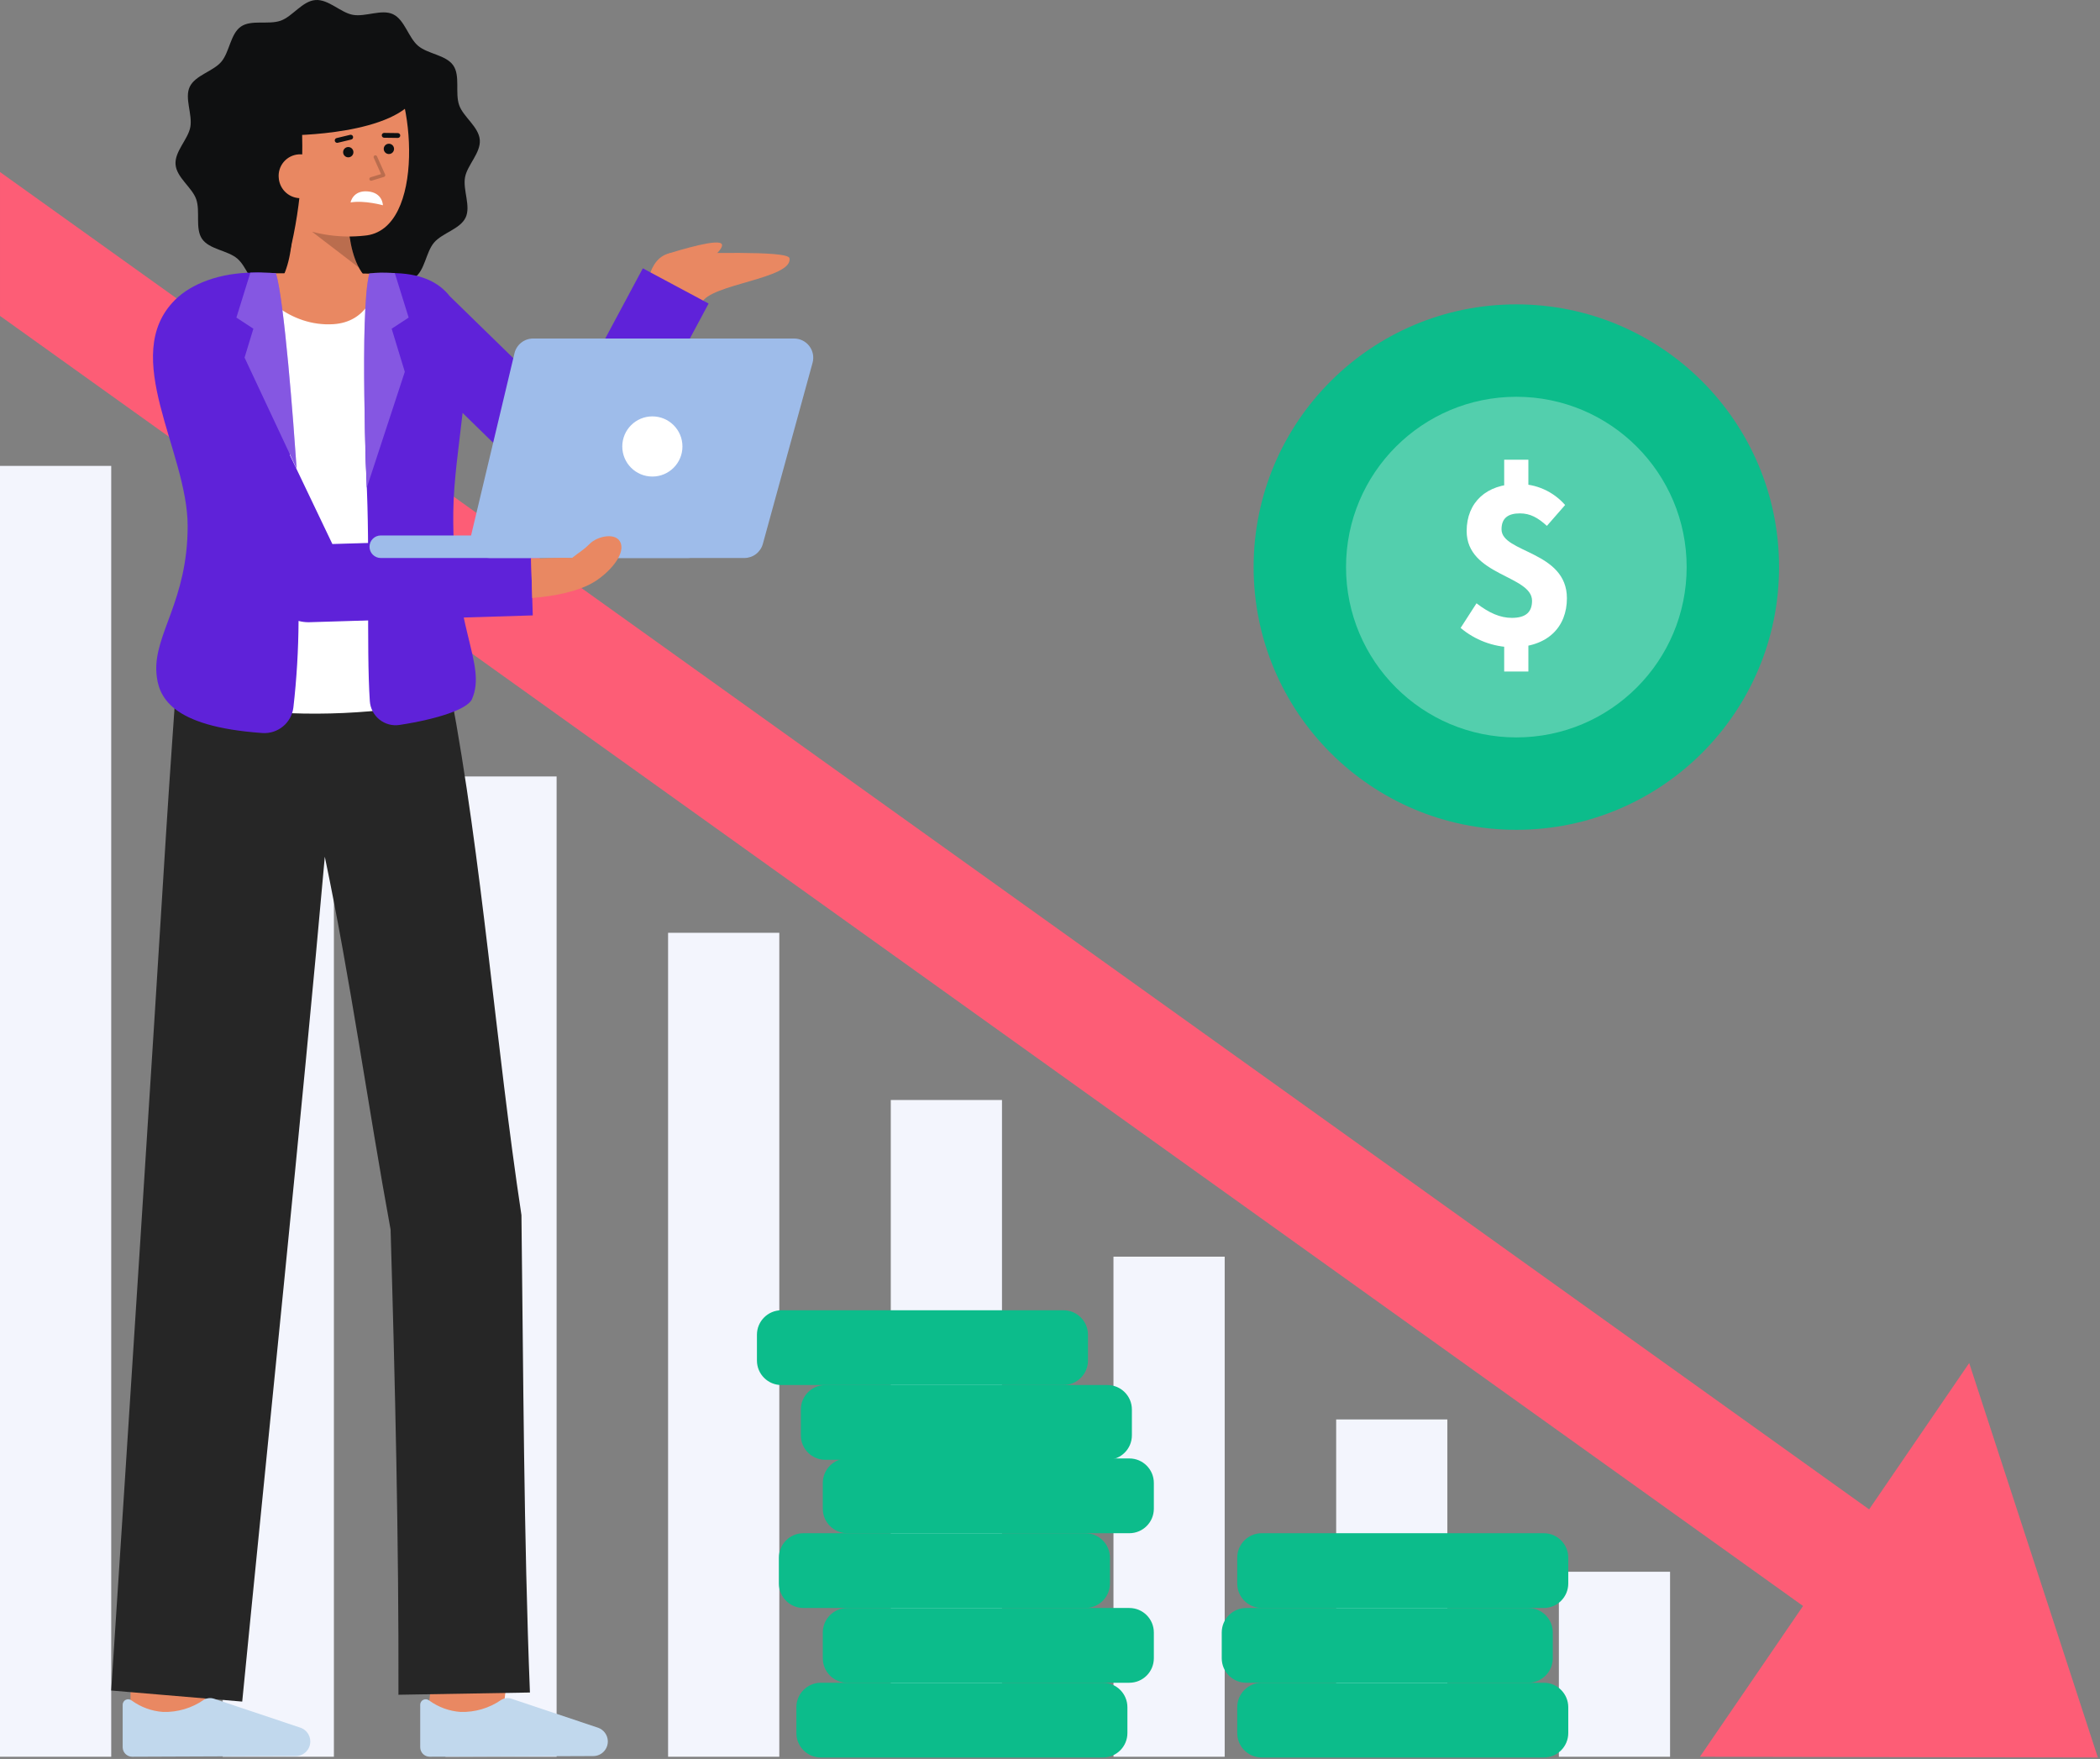 <svg width="591" height="495" viewBox="0 0 591 495" fill="none" xmlns="http://www.w3.org/2000/svg">
<rect x="0" y="0" width="591" height="495" fill="#808080" stroke="none"/>
<g clip-path="url(#clip0_1_1932)">
<path d="M470.005 442.327H438.711V494.391H470.005V442.327Z" fill="#F3F5FD"/>
<path d="M407.33 399.463H376.036V494.391H407.33V399.463Z" fill="#F3F5FD"/>
<path d="M344.662 353.654H313.36V494.39H344.662V353.654Z" fill="#F3F5FD"/>
<path d="M281.988 309.565H250.693V494.391H281.988V309.565Z" fill="#F3F5FD"/>
<path d="M219.32 262.511H188.018V494.391H219.32V262.511Z" fill="#F3F5FD"/>
<path d="M156.644 218.511H125.35V494.391H156.644V218.511Z" fill="#F3F5FD"/>
<path d="M93.97 173.396H62.675V494.39H93.97V173.396Z" fill="#F3F5FD"/>
<path d="M31.302 131.112H0V494.391H31.302V131.112Z" fill="#F3F5FD"/>
<path d="M549.602 441.641L530.442 468.431L507.432 451.961L0.002 88.901V48.411L526.032 424.771L549.602 441.641Z" fill="#FD5D76"/>
<path d="M554.188 383.594L590.4 494.607L478.407 494.391L554.188 383.594Z" fill="#FD5D76"/>
<path d="M426.742 233.531C467.577 233.531 500.68 200.428 500.68 159.593C500.68 118.758 467.577 85.655 426.742 85.655C385.907 85.655 352.804 118.758 352.804 159.593C352.804 200.428 385.907 233.531 426.742 233.531Z" fill="#0CBC8B"/>
<g opacity="0.29">
<path d="M426.742 207.524C453.214 207.524 474.673 186.065 474.673 159.593C474.673 133.121 453.214 111.662 426.742 111.662C400.27 111.662 378.811 133.121 378.811 159.593C378.811 186.065 400.27 207.524 426.742 207.524Z" fill="white"/>
</g>
<path d="M411.06 176.713L415.53 169.781C419.074 172.496 422.174 173.881 425.47 173.881C429.422 173.881 431.16 172.241 431.16 169.068C431.16 161.896 412.76 162.025 412.76 149.445C412.76 141.357 418.36 136.206 427.197 136.206C429.706 136.169 432.193 136.679 434.485 137.701C436.777 138.722 438.819 140.23 440.469 142.12L435.341 147.993C432.807 145.693 430.658 144.476 427.747 144.476C424.393 144.476 422.573 145.829 422.573 148.965C422.573 155.614 440.973 155.033 440.973 168.359C440.973 176.359 435.673 182.159 425.473 182.159C420.188 182.04 415.103 180.118 411.06 176.713ZM423.321 129.373H430.128V139.413H423.321V129.373ZM423.321 177.966H430.128V188.983H423.321V177.966Z" fill="white"/>
<path d="M135.029 39.356C135.329 43.025 131.505 46.441 130.874 49.899C130.222 53.477 132.56 58.021 131.035 61.231C129.488 64.487 124.472 65.543 122.153 68.272C119.834 71.001 119.599 76.121 116.635 78.172C113.713 80.195 108.851 78.619 105.426 79.839C102.115 81.018 99.359 85.339 95.69 85.639C92.021 85.939 88.605 82.114 85.147 81.484C81.569 80.832 77.025 83.17 73.815 81.644C70.559 80.097 69.502 75.081 66.774 72.762C64.046 70.443 58.925 70.208 56.874 67.244C54.852 64.322 56.427 59.46 55.207 56.035C54.028 52.724 49.707 49.969 49.407 46.299C49.107 42.629 52.932 39.214 53.562 35.756C54.214 32.178 51.876 27.634 53.401 24.424C54.949 21.168 59.964 20.112 62.284 17.383C64.604 14.654 64.838 9.534 67.802 7.483C70.724 5.46 75.585 7.036 79.011 5.816C82.322 4.637 85.077 0.316 88.747 0.016C92.417 -0.284 95.832 3.541 99.29 4.171C102.867 4.823 107.412 2.485 110.622 4.011C113.877 5.558 114.934 10.574 117.663 12.893C120.392 15.212 125.512 15.447 127.563 18.411C129.585 21.333 128.01 26.195 129.23 29.62C130.409 32.931 134.732 35.686 135.029 39.356Z" fill="#0F1011"/>
<path d="M76.018 82.5C76.018 82.5 83.754 78.407 82.047 57.349L98.026 54.4C98.026 54.4 96.214 73.277 104.291 79.278L76.018 82.5Z" fill="#E98862"/>
<g opacity="0.2">
<path d="M101.021 75.328L87.757 65.163L98.182 65.063C98.481 68.632 99.443 72.113 101.021 75.328Z" fill="black"/>
</g>
<path d="M72.989 49.175C74.089 55.565 77.57 61.617 83.204 63.686C89.344 66.129 95.989 67.033 102.559 66.319C120.05 64.9 116.626 25.129 108.329 17.397C100.032 9.665 75.659 14.535 72.683 27.453C71.144 34.133 71.942 43.093 72.989 49.175Z" fill="#E98862"/>
<path d="M98.013 44.276C98.813 44.276 99.462 43.627 99.462 42.827C99.462 42.027 98.813 41.378 98.013 41.378C97.213 41.378 96.564 42.027 96.564 42.827C96.564 43.627 97.213 44.276 98.013 44.276Z" fill="#0F1011"/>
<path d="M109.446 43.349C110.246 43.349 110.895 42.7 110.895 41.9C110.895 41.1 110.246 40.451 109.446 40.451C108.646 40.451 107.997 41.1 107.997 41.9C107.997 42.7 108.646 43.349 109.446 43.349Z" fill="#0F1011"/>
<path d="M111.959 38.815H111.95L108.113 38.763C108.024 38.762 107.935 38.743 107.853 38.708C107.771 38.672 107.696 38.621 107.634 38.557C107.572 38.493 107.523 38.417 107.489 38.334C107.456 38.251 107.44 38.162 107.441 38.073C107.441 37.983 107.459 37.895 107.493 37.812C107.528 37.729 107.579 37.654 107.644 37.592C107.708 37.529 107.784 37.48 107.868 37.447C107.951 37.415 108.04 37.4 108.13 37.402L111.968 37.453C112.149 37.454 112.321 37.527 112.448 37.656C112.575 37.784 112.646 37.958 112.644 38.139C112.643 38.319 112.57 38.492 112.442 38.619C112.313 38.746 112.14 38.816 111.959 38.815Z" fill="#0F1011"/>
<path d="M94.889 40.2C94.722 40.199 94.562 40.138 94.438 40.027C94.314 39.916 94.235 39.763 94.215 39.598C94.196 39.433 94.238 39.266 94.333 39.13C94.428 38.993 94.57 38.896 94.732 38.857L98.517 37.95C98.605 37.926 98.697 37.919 98.788 37.931C98.879 37.944 98.966 37.974 99.044 38.02C99.123 38.067 99.192 38.129 99.246 38.202C99.3 38.276 99.339 38.359 99.36 38.448C99.382 38.537 99.385 38.63 99.369 38.72C99.354 38.81 99.321 38.896 99.272 38.973C99.223 39.05 99.158 39.117 99.083 39.168C99.008 39.22 98.923 39.256 98.833 39.274L95.048 40.181C94.996 40.194 94.943 40.2 94.889 40.2Z" fill="#0F1011"/>
<path d="M107.758 57.765C107.758 57.765 102.581 56.309 98.665 56.965C98.665 56.965 99.287 53.497 103.518 53.865C107.749 54.233 107.758 57.765 107.758 57.765Z" fill="white"/>
<path d="M84.772 32.634C85.821 47.608 84.173 62.649 79.906 77.04C79.906 77.04 67.713 56.015 65.827 38.51C64.059 22.1 76.159 12.422 84.33 10.6C115.382 3.686 117.617 26.368 117.617 26.368C111.96 38.134 81.411 38.082 81.411 38.082" fill="#0F1011"/>
<path d="M90.691 49.066C90.766 49.875 90.68 50.691 90.437 51.467C90.194 52.242 89.8 52.962 89.278 53.584C88.755 54.206 88.114 54.719 87.392 55.091C86.67 55.464 85.881 55.69 85.071 55.755C84.261 55.821 83.446 55.725 82.673 55.474C81.9 55.222 81.185 54.82 80.569 54.29C79.953 53.761 79.448 53.114 79.084 52.387C78.719 51.661 78.502 50.87 78.446 50.059C78.367 49.252 78.451 48.438 78.693 47.664C78.935 46.891 79.331 46.174 79.856 45.556C80.38 44.939 81.024 44.433 81.749 44.07C82.473 43.706 83.263 43.492 84.072 43.44C88.451 43.3 90.417 45.685 90.691 49.066Z" fill="#E98862"/>
<g opacity="0.2">
<path d="M104.439 50.87C104.319 50.87 104.203 50.827 104.113 50.749C104.022 50.671 103.962 50.563 103.944 50.444C103.926 50.326 103.952 50.205 104.016 50.104C104.079 50.002 104.177 49.927 104.292 49.892L107.24 48.992L105.183 44.4C105.156 44.34 105.141 44.275 105.139 44.21C105.138 44.144 105.149 44.079 105.172 44.017C105.196 43.956 105.231 43.9 105.276 43.852C105.321 43.804 105.375 43.766 105.435 43.739C105.495 43.712 105.56 43.697 105.625 43.696C105.691 43.694 105.756 43.705 105.818 43.728C105.879 43.752 105.935 43.787 105.983 43.832C106.031 43.877 106.069 43.931 106.096 43.991L108.385 49.101C108.414 49.166 108.429 49.236 108.428 49.307C108.428 49.377 108.413 49.447 108.384 49.512C108.354 49.576 108.312 49.634 108.258 49.681C108.205 49.727 108.143 49.762 108.075 49.783L104.585 50.851C104.538 50.865 104.488 50.871 104.439 50.87Z" fill="black"/>
</g>
<path d="M141.384 483.571L120.531 481.092C121.469 473.199 122.531 463.718 122.603 462.164C122.603 462.264 122.603 462.345 122.603 462.408H143.603C143.6 463.038 143.6 464.954 141.384 483.571Z" fill="#E98862"/>
<path d="M57.708 486.082L36.708 486.014C36.708 486.014 36.779 464.329 36.779 462.408H57.779C57.779 464.335 57.708 486.082 57.708 486.082Z" fill="#E98862"/>
<path d="M112.136 476.941L149.136 476.31C147.398 432.279 147.292 386.092 146.75 341.953C139.529 294.38 135.727 242.137 126.815 194.904L49.689 191.111C49.689 191.111 47.489 222.238 46.729 234.663C43.017 294.944 35.815 406.61 31.3 475.748L68.168 478.863C74.807 411.077 85.087 312.307 91.41 241.1C98.671 275.769 103.61 311.668 109.924 346.04C111.186 389.063 112.255 434.042 112.136 476.941Z" fill="#262626"/>
<path d="M83.236 494.2C83.801 494.197 84.359 494.078 84.876 493.85C85.392 493.622 85.857 493.29 86.239 492.875C86.622 492.459 86.915 491.97 87.099 491.436C87.284 490.902 87.357 490.336 87.313 489.773C87.252 488.993 86.969 488.246 86.498 487.621C86.027 486.996 85.387 486.518 84.654 486.244L60.211 478.057C59.737 477.9 59.236 477.848 58.74 477.903C58.244 477.958 57.766 478.12 57.339 478.377C53.979 480.708 49.959 481.9 45.871 481.777C42.687 481.551 39.631 480.434 37.051 478.555C36.824 478.369 36.549 478.251 36.258 478.215C35.967 478.18 35.672 478.227 35.407 478.353C35.142 478.479 34.918 478.678 34.762 478.926C34.605 479.174 34.523 479.462 34.524 479.755V491.707C34.524 492.06 34.594 492.409 34.729 492.734C34.864 493.06 35.062 493.355 35.312 493.604C35.562 493.853 35.858 494.05 36.184 494.184C36.51 494.318 36.859 494.386 37.212 494.385L83.236 494.2Z" fill="#C1D8ED"/>
<path d="M166.97 494.2C167.535 494.197 168.093 494.078 168.61 493.85C169.126 493.622 169.59 493.29 169.973 492.875C170.355 492.459 170.648 491.969 170.833 491.436C171.017 490.902 171.09 490.336 171.046 489.773C170.985 488.993 170.703 488.246 170.232 487.621C169.761 486.996 169.121 486.518 168.388 486.244L143.945 478.057C143.472 477.9 142.97 477.848 142.474 477.903C141.978 477.958 141.5 478.12 141.073 478.377C137.713 480.708 133.693 481.9 129.605 481.777C126.421 481.551 123.365 480.434 120.785 478.555C120.558 478.369 120.283 478.251 119.992 478.216C119.701 478.18 119.406 478.228 119.141 478.354C118.876 478.479 118.652 478.678 118.495 478.926C118.339 479.174 118.256 479.462 118.257 479.755V491.707C118.257 492.06 118.327 492.409 118.462 492.734C118.597 493.06 118.795 493.356 119.045 493.605C119.295 493.853 119.592 494.05 119.918 494.184C120.244 494.318 120.593 494.386 120.946 494.385L166.97 494.2Z" fill="#C1D8ED"/>
<path d="M181.921 82.525C181.921 82.525 182.071 70.515 190.656 71.14C196.073 71.534 221.807 70.34 222.19 72.683C223.138 78.483 199.599 79.901 197.462 85.306L181.921 82.525Z" fill="#E98862"/>
<path d="M187.617 71.525C187.617 71.525 199.566 67.625 202.502 68.325C205.102 68.943 199.683 73.175 199.683 73.175L187.617 71.525Z" fill="#E98862"/>
<path d="M131.628 192.528C127.438 202.158 50.3 206.158 49.2 189.218C48.5 178.438 57.921 169.028 57.921 148.018C57.921 127.008 38.548 105.248 54.3 89.5C58.871 84.93 61.69 76.91 71.31 76.9C72.03 82.51 106.09 82.53 106.35 77.03C107.65 77.05 108.66 77.07 109.29 77.1C142.47 78.53 124.764 116.29 124.445 144.03C124.053 176.488 135.948 182.608 131.628 192.528Z" fill="white"/>
<path d="M106.348 77.028C106.088 82.528 103.098 90.618 93.868 91.228C81.568 92.038 72.028 82.508 71.308 76.898H71.338C83.448 76.9 99.288 76.918 106.348 77.028Z" fill="#E98862"/>
<path d="M180.912 75.509L159.506 115.478L126.544 83.323C123.569 79.547 118.882 77.192 111.713 76.878C111.168 76.855 105.545 76.678 105.213 77.012C103.203 79.022 102.094 114.435 103.094 134.112C104.187 155.412 103.064 182.012 104.079 197.305C104.145 198.309 104.418 199.287 104.882 200.18C105.346 201.072 105.989 201.859 106.773 202.49C107.556 203.12 108.461 203.582 109.432 203.845C110.403 204.108 111.417 204.166 112.412 204.017C123.194 202.37 131.602 199.561 132.828 196.744C137.148 186.824 127.179 176.482 127.569 144.022C127.669 135.286 129.152 125.522 130.186 116.21L154.838 140.258C156.003 141.395 157.417 142.245 158.967 142.741C160.517 143.238 162.162 143.367 163.771 143.119C165.38 142.871 166.909 142.252 168.237 141.311C169.566 140.371 170.657 139.134 171.426 137.699L199.426 85.42L180.912 75.509Z" fill="#5F22D9"/>
<path d="M149.272 151.4L93.539 153.1L81.6 128.108C79.674 108.962 77.121 92.646 75.95 84.087C74.45 76.16 75.25 76.722 71.488 76.719C61.869 76.729 53.802 79.855 49.232 84.425C33.482 100.175 52.811 127.015 52.811 148.015C52.811 169.015 43.311 178.435 44.011 189.215C44.442 195.948 47.883 204.466 73.835 206.291C75.936 206.439 78.014 205.774 79.639 204.434C81.264 203.095 82.313 201.182 82.569 199.091C83.495 191.007 83.981 182.878 84.023 174.741C84.918 174.981 85.84 175.105 86.766 175.11C86.878 175.11 86.989 175.11 87.1 175.104L149.938 173.188L149.272 151.4Z" fill="#5F22D9"/>
<path d="M68.826 100.635L71.306 92.505L66.526 89.375L70.456 76.745C72.86 76.646 75.268 76.696 77.666 76.895C80.026 84.785 82.566 118.665 83.486 131.895L68.826 100.635Z" fill="#5F22D9"/>
<path d="M110.226 92.505L113.926 104.635L103.236 137.215C103.236 137.215 101.106 87.995 103.936 76.965C104.933 76.831 105.938 76.756 106.944 76.74C108.998 76.711 111.11 76.851 111.11 76.851L115.01 89.375L110.226 92.505Z" fill="#5F22D9"/>
<g opacity="0.24">
<path d="M68.826 100.635L71.306 92.505L66.526 89.375L70.456 76.745C72.86 76.646 75.268 76.696 77.666 76.895C80.026 84.785 82.566 118.665 83.486 131.895L68.826 100.635Z" fill="white"/>
</g>
<g opacity="0.24">
<path d="M110.226 92.505L113.926 104.635L103.236 137.215C103.236 137.215 101.106 87.995 103.936 76.965C104.933 76.831 105.938 76.756 106.944 76.74C108.998 76.711 111.11 76.851 111.11 76.851L115.01 89.375L110.226 92.505Z" fill="white"/>
</g>
<path d="M144.789 99.413L132.647 150.384C132.458 151.177 132.452 152.003 132.627 152.799C132.803 153.595 133.157 154.341 133.662 154.98C134.167 155.62 134.811 156.137 135.545 156.493C136.278 156.849 137.083 157.034 137.898 157.034H209.482C210.665 157.034 211.815 156.645 212.755 155.928C213.695 155.211 214.375 154.205 214.688 153.065L228.68 102.094C228.9 101.293 228.932 100.452 228.773 99.636C228.615 98.821 228.27 98.053 227.766 97.392C227.263 96.731 226.613 96.196 225.869 95.827C225.124 95.458 224.305 95.266 223.474 95.266H150.041C148.827 95.266 147.648 95.675 146.695 96.428C145.742 97.18 145.071 98.232 144.789 99.413Z" fill="#9EBCEA"/>
<path d="M193.683 150.69H107.164C105.412 150.69 103.992 152.11 103.992 153.862C103.992 155.614 105.412 157.034 107.164 157.034H193.683C195.435 157.034 196.855 155.614 196.855 153.862C196.855 152.11 195.435 150.69 193.683 150.69Z" fill="#9EBCEA"/>
<path d="M183.594 134.112C188.27 134.112 192.06 130.322 192.06 125.646C192.06 120.97 188.27 117.18 183.594 117.18C178.918 117.18 175.128 120.97 175.128 125.646C175.128 130.322 178.918 134.112 183.594 134.112Z" fill="white"/>
<path d="M167.29 163.724C162.8 166.494 155.85 167.804 149.79 168.284L149.45 157.244C152.3 157.164 156.68 156.864 160.97 157.034C162.908 155.454 164.024 154.984 166.014 152.994C168.132 150.876 173.69 149.604 174.74 152.994C175.79 156.384 171.23 161.284 167.29 163.724Z" fill="#E98862"/>
<path d="M317.83 452.524H238.453C234.646 452.524 231.559 455.611 231.559 459.418V466.671C231.559 470.478 234.646 473.565 238.453 473.565H317.83C321.637 473.565 324.724 470.478 324.724 466.671V459.418C324.724 455.611 321.637 452.524 317.83 452.524Z" fill="#0CBC8B"/>
<path d="M305.473 431.483H226.096C222.289 431.483 219.202 434.57 219.202 438.377V445.63C219.202 449.437 222.289 452.524 226.096 452.524H305.473C309.28 452.524 312.367 449.437 312.367 445.63V438.377C312.367 434.57 309.28 431.483 305.473 431.483Z" fill="#0CBC8B"/>
<path d="M317.83 410.44H238.453C234.646 410.44 231.559 413.527 231.559 417.334V424.587C231.559 428.394 234.646 431.481 238.453 431.481H317.83C321.637 431.481 324.724 428.394 324.724 424.587V417.334C324.724 413.527 321.637 410.44 317.83 410.44Z" fill="#0CBC8B"/>
<path d="M311.652 389.781H232.275C228.468 389.781 225.381 392.868 225.381 396.675V403.928C225.381 407.735 228.468 410.822 232.275 410.822H311.652C315.459 410.822 318.546 407.735 318.546 403.928V396.675C318.546 392.868 315.459 389.781 311.652 389.781Z" fill="#0CBC8B"/>
<path d="M299.294 368.739H219.917C216.11 368.739 213.023 371.826 213.023 375.633V382.886C213.023 386.693 216.11 389.78 219.917 389.78H299.294C303.101 389.78 306.188 386.693 306.188 382.886V375.633C306.188 371.826 303.101 368.739 299.294 368.739Z" fill="#0CBC8B"/>
<path d="M310.392 473.565H231.015C227.208 473.565 224.121 476.652 224.121 480.459V487.712C224.121 491.519 227.208 494.606 231.015 494.606H310.392C314.199 494.606 317.286 491.519 317.286 487.712V480.459C317.286 476.652 314.199 473.565 310.392 473.565Z" fill="#0CBC8B"/>
<path d="M434.461 473.565H355.084C351.277 473.565 348.19 476.652 348.19 480.459V487.712C348.19 491.519 351.277 494.606 355.084 494.606H434.461C438.268 494.606 441.355 491.519 441.355 487.712V480.459C441.355 476.652 438.268 473.565 434.461 473.565Z" fill="#0CBC8B"/>
<path d="M430.103 452.523H350.726C346.919 452.523 343.832 455.61 343.832 459.417V466.67C343.832 470.477 346.919 473.564 350.726 473.564H430.103C433.91 473.564 436.997 470.477 436.997 466.67V459.417C436.997 455.61 433.91 452.523 430.103 452.523Z" fill="#0CBC8B"/>
<path d="M434.461 431.482H355.084C351.277 431.482 348.19 434.569 348.19 438.376V445.629C348.19 449.436 351.277 452.523 355.084 452.523H434.461C438.268 452.523 441.355 449.436 441.355 445.629V438.376C441.355 434.569 438.268 431.482 434.461 431.482Z" fill="#0CBC8B"/>
</g>
<defs>
<clipPath id="clip0_1_1932">
<rect width="590.4" height="494.607" fill="white"/>
</clipPath>
</defs>
</svg>
